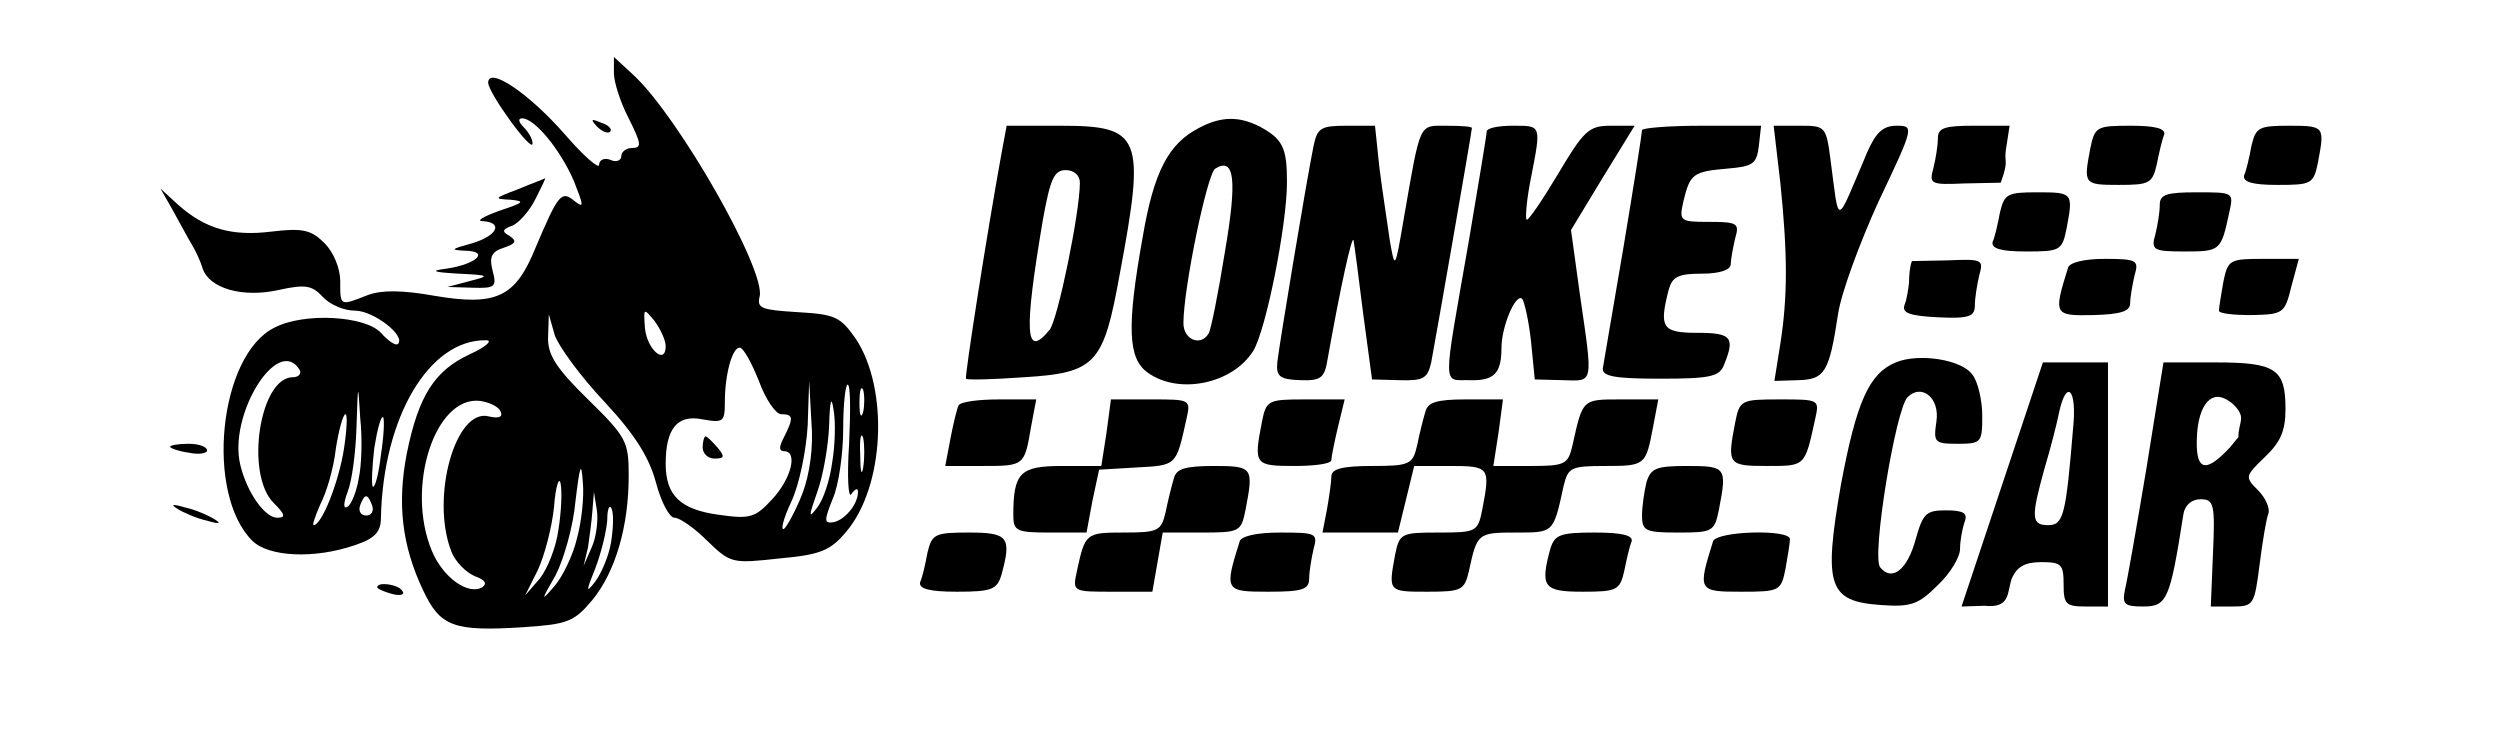 <?xml version="1.0" encoding="UTF-8" standalone="no"?>
<svg
   version="1.0"
   width="338pt"
   height="100pt"
   viewBox="0 0 338 100"
   preserveAspectRatio="xMidYMid meet"
   id="svg444"
   sodipodi:docname="logo.svg"
   inkscape:version="1.2.1 (9c6d41e410, 2022-07-14)"
   xmlns:inkscape="http://www.inkscape.org/namespaces/inkscape"
   xmlns:sodipodi="http://sodipodi.sourceforge.net/DTD/sodipodi-0.dtd"
   xmlns="http://www.w3.org/2000/svg"
   xmlns:svg="http://www.w3.org/2000/svg">
  <defs
     id="defs448" />
  <sodipodi:namedview
     id="namedview446"
     pagecolor="#ffffff"
     bordercolor="#000000"
     borderopacity="0.25"
     inkscape:showpageshadow="2"
     inkscape:pageopacity="0.0"
     inkscape:pagecheckerboard="0"
     inkscape:deskcolor="#d1d1d1"
     inkscape:document-units="pt"
     showgrid="false"
     inkscape:zoom="1.8986869"
     inkscape:cx="434.51082"
     inkscape:cy="83.215406"
     inkscape:window-width="1280"
     inkscape:window-height="720"
     inkscape:window-x="0"
     inkscape:window-y="0"
     inkscape:window-maximized="1"
     inkscape:current-layer="g442" />
  <g
     transform="translate(0,100) scale(0.1,-0.1)"
     fill="#000000"
     stroke="none"
     id="g442">
    <path
       d="M830 901 c0 -12 9 -40 20 -61 17 -34 18 -40 5 -40 -8 0 -15 -5 -15 -11 0 -6 -7 -9 -15 -5 -8 3 -15 0 -15 -7 0 -6 -21 12 -46 41 -49 56 -104 93 -104 70 1 -15 60 -96 60 -82 0 6 -5 15 -12 22 -7 7 -8 12 -2 12 17 0 52 -43 70 -85 13 -33 14 -37 1 -27 -18 15 -22 10 -53 -63 -27 -67 -53 -79 -136 -65 -45 8 -72 8 -91 1 -38 -15 -37 -15 -37 19 0 17 -9 39 -21 51 -18 18 -29 21 -71 16 -55 -7 -91 4 -127 36 l-24 22 17 -30 c9 -16 20 -37 25 -45 5 -8 12 -23 15 -33 9 -27 54 -40 103 -29 36 8 45 6 59 -9 10 -11 29 -19 44 -19 25 0 69 -34 58 -45 -3 -3 -13 4 -23 15 -21 23 -104 28 -144 7 -75 -37 -94 -224 -30 -288 22 -22 84 -25 139 -6 27 9 35 18 35 37 3 136 65 241 142 240 10 0 0 -9 -22 -19 -47 -22 -69 -55 -85 -134 -13 -67 -7 -124 22 -185 23 -49 41 -56 135 -50 60 4 69 7 94 37 31 38 49 99 49 168 0 46 -3 52 -55 103 -44 43 -55 61 -54 85 l1 30 8 -28 c5 -15 35 -56 67 -90 42 -45 61 -76 70 -110 7 -26 18 -47 25 -47 7 0 27 -14 44 -31 32 -31 34 -31 98 -24 56 5 69 11 90 36 52 61 58 193 13 261 -21 30 -28 33 -79 36 -48 3 -55 5 -51 21 9 35 -110 244 -171 300 l-26 24 0 -22z m70 -369 c0 -26 -25 -5 -28 24 -2 28 -2 28 13 10 8 -11 15 -26 15 -34z m126 -47 c9 -25 23 -45 30 -45 17 0 17 -5 4 -31 -7 -13 -7 -19 0 -19 19 0 10 -37 -16 -65 -23 -25 -30 -27 -72 -21 -52 7 -72 26 -72 69 0 48 16 67 50 60 28 -5 30 -3 30 23 0 38 10 74 20 74 5 0 16 -20 26 -45z m-621 15 c3 -5 -1 -10 -9 -10 -45 0 -65 -131 -26 -170 15 -15 17 -20 5 -20 -17 0 -41 34 -50 71 -17 68 51 177 80 129z m80 -147 c-3 -18 -10 -35 -15 -38 -6 -4 -6 4 0 20 6 15 11 54 12 88 2 61 2 61 5 12 3 -27 2 -64 -2 -82z m600 -20 c-9 -23 -21 -45 -25 -48 -5 -3 -1 14 10 37 11 24 20 69 22 103 l2 60 3 -55 c3 -34 -2 -70 -12 -97z m63 67 c-3 -45 -1 -75 3 -68 5 7 9 9 9 3 0 -17 -18 -38 -33 -41 -13 -2 -13 2 -1 32 8 18 14 61 14 94 0 33 3 60 6 60 4 0 4 -36 2 -80z m19 43 c-3 -10 -5 -4 -5 12 0 17 2 24 5 18 2 -7 2 -21 0 -30z m-42 -69 c-3 -23 -12 -50 -20 -60 -12 -16 -12 -13 0 21 8 22 15 63 16 90 1 34 3 41 6 21 3 -17 2 -49 -2 -72z m-448 69 c3 -7 -3 -9 -16 -6 -45 12 -79 -109 -51 -182 5 -14 20 -29 32 -34 14 -5 17 -10 10 -15 -19 -11 -53 13 -68 49 -36 86 4 210 65 203 13 -2 26 -8 28 -15z m-212 -50 c-7 -45 -30 -103 -41 -103 -2 0 2 12 9 28 8 15 18 48 21 75 4 26 10 47 13 47 3 0 2 -21 -2 -47z m50 -8 c-3 -26 -8 -45 -11 -43 -2 3 -1 26 2 52 4 25 9 44 12 42 2 -3 1 -26 -3 -51z m652 -17 c-2 -13 -4 -5 -4 17 -1 22 1 32 4 23 2 -10 2 -28 0 -40z m-387 -96 c-5 -22 -19 -51 -30 -64 -19 -22 -19 -21 1 14 11 21 24 66 27 100 6 50 8 55 10 26 2 -20 -2 -55 -8 -76z m-25 12 c-3 -24 -15 -53 -25 -66 l-20 -23 17 34 c9 19 19 57 22 85 2 28 7 43 9 32 2 -10 1 -38 -3 -62z m-252 33 c3 -8 -1 -14 -8 -14 -7 0 -11 6 -8 14 6 16 10 16 16 0z m297 -57 l-11 -25 6 25 c2 14 5 36 6 50 l2 25 4 -25 c2 -14 -1 -37 -7 -50z m26 6 c-3 -18 -13 -41 -21 -52 -13 -17 -13 -14 0 18 8 21 15 50 16 65 0 15 3 22 6 15 3 -7 2 -28 -1 -46z"
       id="path372" />
    <path
       d="M950 395 c0 -8 7 -15 16 -15 14 0 14 3 4 15 -7 8 -14 15 -16 15 -2 0 -4 -7 -4 -15z"
       id="path374" />
    <path
       d="M807 829 c7 -7 15 -10 18 -7 3 3 -2 9 -12 12 -14 6 -15 5 -6 -5z"
       id="path376" />
    <path
       d="M1621 827 c-41 -21 -61 -59 -76 -147 -22 -123 -20 -165 7 -184 42 -30 114 -15 142 29 17 26 46 170 46 229 0 47 -6 58 -37 75 -28 14 -52 14 -82 -2z m35 -168 c-9 -56 -19 -106 -22 -110 -11 -18 -34 -8 -34 14 0 47 32 202 43 209 26 16 30 -14 13 -113z"
       id="path378" />
    <path
       d="M1355 798 c-21 -115 -51 -308 -49 -310 1 -2 37 -1 79 2 97 6 107 18 129 140 35 186 29 200 -80 200 l-73 0 -6 -32z m105 -45 c0 -40 -30 -186 -41 -199 -33 -40 -35 -5 -9 149 10 55 15 67 31 67 11 0 19 -7 19 -17z"
       id="path380" />
    <path
       d="M1776 803 c-10 -49 -46 -267 -49 -292 -2 -20 3 -24 31 -25 28 -1 33 3 37 29 17 95 33 169 35 160 1 -5 7 -50 13 -99 l12 -89 37 -1 c32 -1 38 2 43 24 5 26 55 312 55 317 0 2 -15 3 -34 3 -38 0 -35 7 -58 -125 -12 -70 -12 -70 -19 -30 -3 22 -10 66 -14 98 l-6 57 -39 0 c-34 0 -39 -3 -44 -27z"
       id="path382" />
    <path
       d="M2010 822 c0 -4 -11 -70 -24 -147 -36 -206 -36 -188 1 -189 33 -1 43 9 43 44 0 28 19 74 28 66 3 -4 9 -30 12 -58 l5 -51 38 -1 c42 -1 41 -8 23 116 l-12 87 43 71 43 70 -33 0 c-29 0 -36 -7 -71 -66 -21 -35 -40 -63 -42 -61 -2 2 0 28 6 57 14 72 14 70 -25 70 -19 0 -35 -3 -35 -8z"
       id="path384" />
    <path
       d="M2220 824 c0 -4 -11 -74 -25 -158 -14 -83 -27 -157 -28 -164 -1 -11 17 -14 78 -14 68 0 80 3 86 19 15 37 10 43 -36 43 -48 0 -52 7 -39 58 5 18 13 22 45 22 24 0 39 5 39 13 0 6 3 22 6 35 6 20 3 22 -35 22 -40 0 -41 1 -35 28 9 37 13 40 59 44 35 3 40 6 43 31 l3 27 -80 0 c-45 0 -81 -3 -81 -6z"
       id="path386" />
    <path
       d="M2407 753 c10 -97 10 -154 0 -218 l-8 -50 32 1 c36 1 42 10 54 89 4 28 29 96 55 153 48 101 48 102 24 102 -18 0 -28 -9 -40 -37 -43 -101 -37 -100 -49 -10 -6 46 -7 47 -41 47 l-36 0 9 -77z"
       id="path388" />
    <path
       d="m 2620,813 c 0,-10 -3,-28 -6,-40 -6,-22 -4,-23 42,-21 l 49,1 c 11.53,32.069 4.257,26.155 7,45 l 5,32 h -49 c -39,0 -48,-3 -48,-17 z"
       id="path390"
       sodipodi:nodetypes="scccccss" />
    <path
       d="m 2826,799 c -9,-48 -9,-49 39,-49 41,0 45,2 51,28 3,15 7,33 10,40 2,8 -11,12 -45,12 -46,0 -49,-1 -55,-31 z"
       id="path392"
       sodipodi:nodetypes="csccsc" />
    <path
       d="m 3044,803 c -3,-16 -7,-34 -10,-40 -2,-9 11,-13 45,-13 46,0 49,1 55,31 9,48 9,49 -39,49 -41,0 -45,-2 -51,-27 z"
       id="path394"
       sodipodi:nodetypes="ccscsc" />
    <path
       d="M700 744 c-32 -12 -33 -13 -10 -14 21 -2 18 -4 -15 -15 -22 -8 -32 -14 -22 -14 28 -2 19 -20 -15 -30 -29 -8 -30 -9 -8 -10 32 -1 14 -18 -25 -24 -24 -3 -21 -5 15 -7 42 -2 43 -3 15 -10 l-30 -8 34 -1 c30 -1 33 1 27 23 -5 19 -1 26 15 31 17 6 18 9 8 16 -11 6 -10 9 4 14 9 4 23 20 31 36 8 16 14 28 13 28 -1 -1 -18 -7 -37 -15z"
       id="path396" />
    <path
       d="m 2704,713 c -3,-16 -7,-34 -10,-40 -2,-9 11,-13 45,-13 46,0 49,1 55,31 9,48 9,49 -39,49 -41,0 -45,-2 -51,-27 z"
       id="path398"
       sodipodi:nodetypes="ccscsc" />
    <path
       d="m 2920,723 c 0,-10 -3,-28 -6,-40 -6,-21 -3,-23 40,-23 48,0 49,1 60,53 6,27 6,27 -44,27 -41,0 -50,-3 -50,-17 z"
       id="path400"
       sodipodi:nodetypes="scscss" />
    <path
       d="m 2581,618 c -1,-9 -3,-23 -6,-30 -4,-11 6,-15 45,-17 42,-2 50,1 50,16 0,10 3,28 6,41 6,21 4,22 -42,20 l -49,-1 c -2.803,-5.824 -3.942,-19.242 -4,-29 z"
       id="path402"
       sodipodi:nodetypes="cccscccc" />
    <path
       d="m 2796,638 c -20,-64 -19,-65 34,-64 37,1 50,5 50,16 0,8 3,25 6,38 6,20 3,22 -40,22 -29,0 -48,-5 -50,-12 z"
       id="path404"
       sodipodi:nodetypes="ccscsc" />
    <path
       d="m 3006,619 c -3,-17 -6,-35 -6,-39 0,-4 20,-6 44,-6 43,1 45,2 54,39 l 10,37 h -48 c -45,0 -48,-1 -54,-31 z"
       id="path406"
       sodipodi:nodetypes="cscccsc" />
    <path
       d="m 2563,510 c -36,-15 -53,-53 -74,-165 -24,-138 -17,-158 54,-163 41,-3 51,1 77,27 17,16 30,38 30,49 0,11 3,27 6,36 5,12 -1,16 -25,16 -27,0 -31,-4 -41,-39 -11,-41 -32,-58 -48,-38 -12,14 21,214 37,230 19,19 44,-1 39,-33 -4,-28 -3,-30 29,-30 32,0 33,2 33,38 0,21 -6,46 -13,55 -14,21 -73,30 -104,17 z"
       id="path408"
       sodipodi:nodetypes="ccccscsccscsscc" />
    <path
       d="m 2707,345 -55,-165 31,1 c 35.901,-3.771 30.195,18.366 37,37 7,16 18,22 40,22 27,0 30,-3 30,-30 0,-27 3,-30 30,-30 h 30 v 165 165 h -44 -44 z m 96,78 c -10,-120 -13,-133 -34,-133 -23,0 -23,11 -5,76 8,27 17,61 20,77 10,45 24,31 19,-20 z"
       id="path410"
       sodipodi:nodetypes="ccccssscccccccsccc" />
    <path
       d="m 2902,367 c -13,-78 -26,-152 -29,-164 -4,-20 -1,-23 25,-23 32,0 36,10 54,125 2,12 11,20 23,20 18,0 20,-6 17,-72 l -3,-73 h 29 c 29,0 30,2 37,57 4,31 9,62 12,69 2,7 -4,21 -14,31 -18,18 -18,19 9,45 21,20 28,35 28,65 0,54 -13,63 -94,63 h -71 z m 128,68 c 0,-7 -4.492,-17.852 -3.492,-25.852 -8.611,-9.541 -7.247,-10.061 -17.508,-20.148 -27,-27 -39,-24 -39,12 0,47 17,72 40,59 11,-6 20,-17 20,-25 z"
       id="path412"
       sodipodi:nodetypes="ccscsccsccscssccsccscs" />
    <path
       d="M1296 452 c-2 -4 -7 -24 -11 -45 l-7 -37 50 0 c57 0 57 0 66 53 l7 37 -50 0 c-27 0 -52 -3 -55 -8z"
       id="path414" />
    <path
       d="M1496 415 l-7 -45 -53 0 c-57 0 -66 -9 -66 -67 0 -21 5 -23 49 -23 l50 0 8 43 9 42 51 3 c54 3 53 2 67 65 6 27 6 27 -48 27 l-54 0 -6 -45z"
       id="path416" />
    <path
       d="M1706 429 c-11 -57 -10 -59 44 -59 28 0 50 3 50 8 0 4 4 24 9 45 l9 37 -53 0 c-51 0 -53 -1 -59 -31z"
       id="path418" />
    <path
       d="M1927 443 c-3 -10 -8 -30 -11 -45 -6 -26 -10 -28 -61 -28 -40 0 -55 -4 -55 -14 0 -7 -3 -28 -6 -45 l-6 -31 51 0 51 0 11 45 11 45 49 0 c53 0 54 -2 43 -59 -6 -30 -8 -31 -59 -31 -51 0 -53 -1 -59 -31 -9 -49 -9 -49 44 -49 46 0 50 2 56 28 11 51 12 52 63 52 52 0 51 -1 65 63 6 25 10 27 56 27 55 0 55 1 65 53 l7 37 -50 0 c-53 0 -52 1 -66 -62 -6 -26 -10 -28 -57 -28 l-50 0 7 45 6 45 -50 0 c-40 0 -52 -4 -55 -17z"
       id="path420" />
    <path
       d="M2346 429 c-11 -57 -10 -59 43 -59 52 0 51 -1 65 63 6 27 6 27 -48 27 -52 0 -54 -1 -60 -31z"
       id="path422" />
    <path
       d="M230 396 c0 -2 11 -6 25 -8 14 -3 25 -1 25 3 0 5 -11 9 -25 9 -14 0 -25 -2 -25 -4z"
       id="path424" />
    <path
       d="M1587 353 c-3 -10 -8 -30 -11 -45 -6 -26 -10 -28 -57 -28 -51 0 -52 -1 -63 -52 -6 -28 -6 -28 48 -28 l54 0 7 40 7 40 53 0 c51 0 53 1 59 31 11 57 10 59 -43 59 -39 0 -51 -4 -54 -17z"
       id="path426" />
    <path
       d="M2226 348 c-3 -13 -6 -33 -6 -45 0 -21 5 -23 49 -23 46 0 49 1 55 31 11 57 10 59 -43 59 -42 0 -49 -3 -55 -22z"
       id="path428" />
    <path
       d="M240 312 c8 -5 26 -13 40 -16 17 -5 20 -4 10 2 -8 5 -26 13 -40 16 -17 5 -20 4 -10 -2z"
       id="path430" />
    <path
       d="M1254 253 c-3 -16 -7 -34 -10 -40 -2 -9 12 -13 50 -13 47 0 54 3 60 23 14 51 9 57 -44 57 -46 0 -50 -2 -56 -27z"
       id="path432" />
    <path
       d="M1676 268 c-21 -67 -20 -68 39 -68 46 0 55 3 55 18 0 9 3 27 6 40 6 21 3 22 -45 22 -33 0 -53 -5 -55 -12z"
       id="path434" />
    <path
       d="M2096 258 c-14 -52 -9 -58 44 -58 46 0 50 2 56 28 3 15 7 33 10 40 2 8 -12 12 -50 12 -47 0 -54 -3 -60 -22z"
       id="path436" />
    <path
       d="M2316 268 c-21 -67 -20 -68 38 -68 52 0 54 1 60 31 3 17 6 35 6 40 0 14 -100 11 -104 -3z"
       id="path438" />
    <path
       d="M510 206 c0 -2 9 -6 20 -9 11 -3 18 -1 14 4 -5 9 -34 13 -34 5z"
       id="path440" />
  </g>
</svg>
